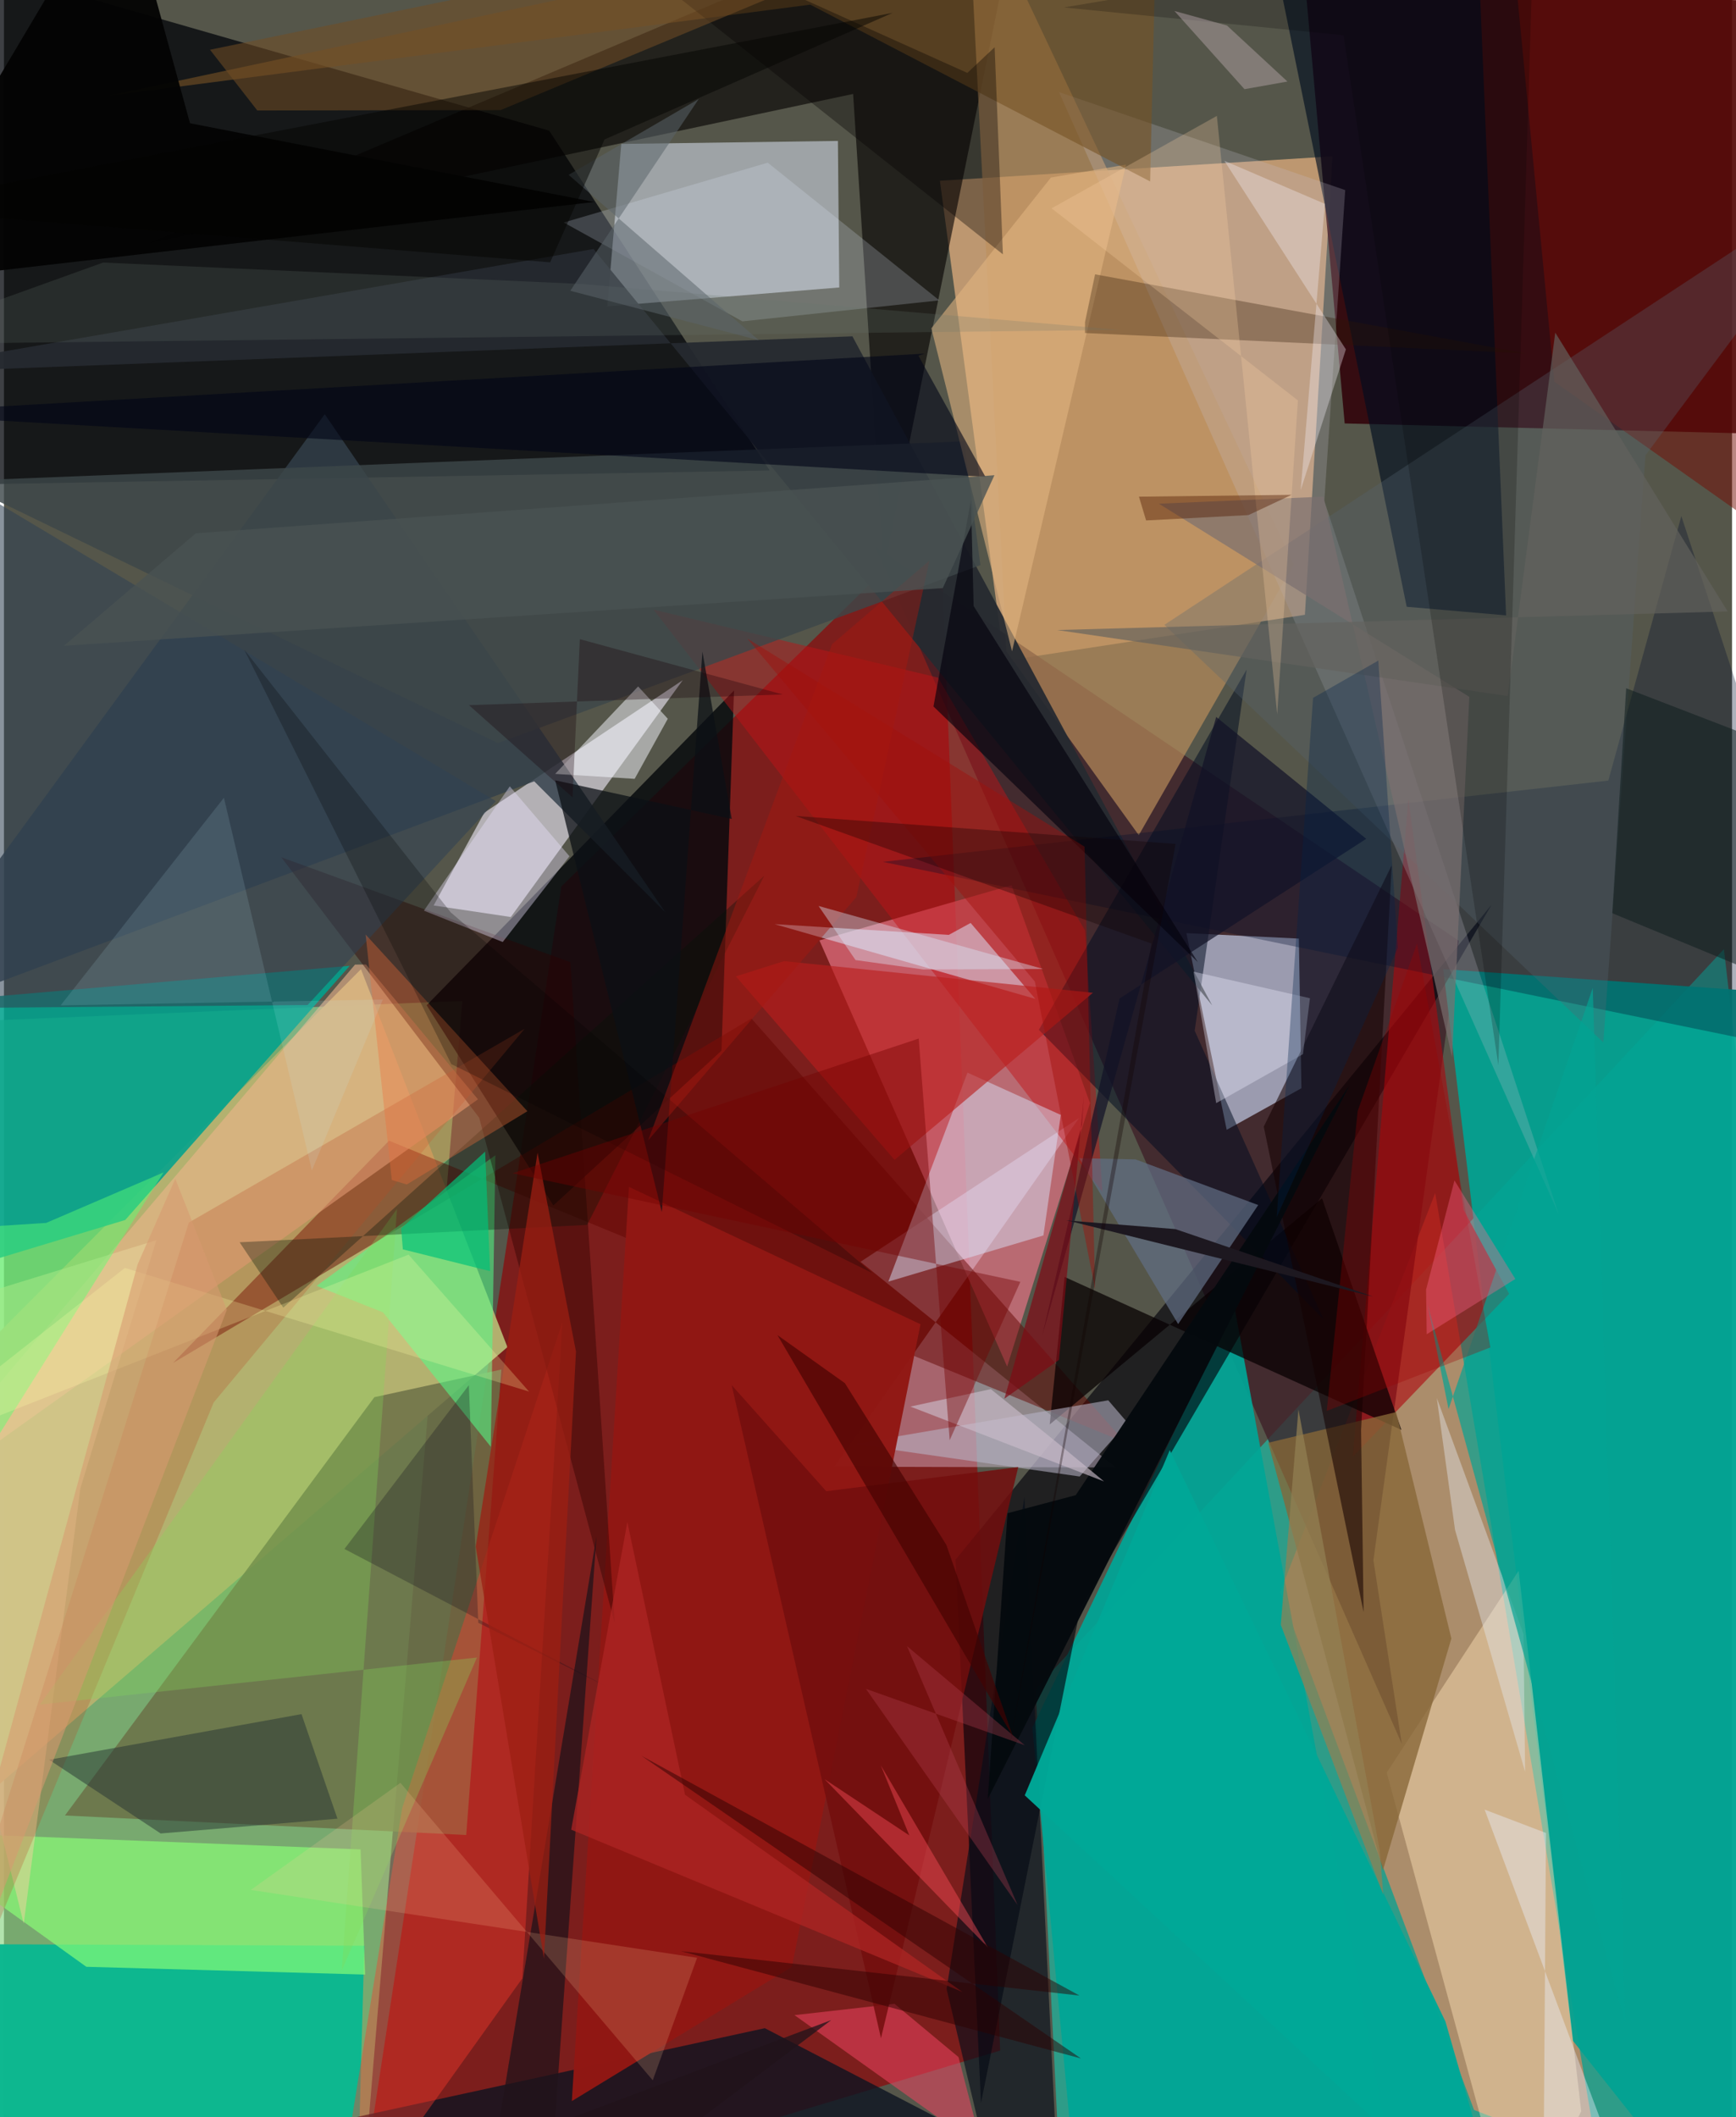 <svg xmlns="http://www.w3.org/2000/svg" width="228" height="278" viewBox="0 0 836 1024"><path fill="#55564a" d="M0 0h836v1024H0z"/><path fill="#1ac3aa" fill-opacity=".647" d="M832.063 459.083L898 1025.784 512.58 1086l-13.472-269.21z"/><path fill="#8bd482" fill-opacity=".659" d="M-54.464 1002.387l-6.35-506.56 282.59-11.744L171.382 1086z"/><path fill="#831313" fill-opacity=".839" d="M269.646 428.78L169.219 1086l312.714-94.23-29.14-742.452z"/><path fill="#e4b07f" fill-opacity=".729" d="M452.788 87.424l31.055 232.253 145.522-22.325 13.329-221.737z"/><path fill="#03060b" fill-opacity=".765" d="M-56.854-28.966l10.892 263.806 416.399-7.273-106.66-164.361z"/><path fill="#f98459" fill-opacity=".616" d="M692.39 577.037l78.78 466.733-59.995-23.277-93.806-250.39z"/><path fill="#300008" fill-opacity=".855" d="M629.226-10.875l19.379 215.685L898 211.013V3.293z"/><path fill="#3d1f27" fill-opacity=".769" d="M676.234 843.469l-13.726-88.848 41.322-299.615-282.422-190.867z"/><path fill="#e47283" fill-opacity=".702" d="M525.383 533.524l-40.074 127.42-90.804-206.112 92.934-26.68z"/><path fill="#e6efff" fill-opacity=".506" d="M403.442 68.158l.655 70.88-112.22 9.112 6.775-78.536z"/><path fill="#07090d" fill-opacity=".831" d="M265.785 583.026l81.331-74.846 6.07-174.211-148.698 152.23z"/><path fill="#b4b16f" fill-opacity=".988" d="M172.716 468.77L-62 704.274l31.295 183.184 274.268-235.896z"/><path fill="#00a393" fill-opacity=".918" d="M696.27 468.737l170.965 12.037L837.374 1086l-78.392-98.991z"/><path fill="#0cb78f" fill-opacity=".984" d="M170.35 1086l3.985-144.907L-62 940.164v99.262z"/><path fill="#cad9f4" fill-opacity=".647" d="M627.673 526.34l-36.153 20.103-19.487-95.118 54.395 2.64z"/><path fill="#00a28d" fill-opacity=".871" d="M-33.12 617.807l91.785-27.747 108.587-122.921L-62 486.903z"/><path fill="#00a596" fill-opacity=".925" d="M518.608 1058.397l-21.093-222.783 97.722-203.742L678.783 1086z"/><path fill="#03000b" fill-opacity=".631" d="M460.376 754.33l259.267-316.711-198.9 340.136-48.078 239.385z"/><path fill="#040000" fill-opacity=".608" d="M410.803 45.435l14.826 229.572L493.984-62 69.152 117.971z"/><path fill="#e3dfeb" fill-opacity=".659" d="M245.208 443.53l-37.33-5.58 24.515-44.908 95.997-64.083z"/><path fill="#f1ddf8" fill-opacity=".369" d="M537.88 709.77l-123.502-99.48 105.79-69.621-118.494 168.719z"/><path fill="#6b7047" fill-opacity=".839" d="M240.65 662.38l-61.446 13.386L29.5 878.086l194.138 9.44z"/><path fill="#ad080e" fill-opacity=".608" d="M679.428 386.5l26.665 198.63 22.08 40.64-75.63 78.791z"/><path fill="#bd905c" fill-opacity=".663" d="M548.99 403.948l-64.015-88.893L465.761-62l158.194 335.012z"/><path fill="#0b1321" fill-opacity=".78" d="M480.178 1086L-62 1074.55l430.08-93.594 150.474 78.106z"/><path fill="#ffe3b9" fill-opacity=".439" d="M668.934 857.34l62.31 228.66 31.786-64.847-30.267-261.404z"/><path fill="#262a30" fill-opacity=".941" d="M410.457 162.667l174.06 323.615-299.29-365.84L-62 180.734z"/><path fill="#fd3b2b" fill-opacity=".396" d="M250.778 956.855L158.38 1086l34.26-211.456 77.54-235.123z"/><path fill="#620600" fill-opacity=".49" d="M542.346 697.646L361.598 492.584 81.818 659.196l104.48-107.47z"/><path fill="#323f4a" fill-opacity=".827" d="M256.515 377.896l63.452 63.383-164.772-240.943L-62 497.41z"/><path fill="#c21316" fill-opacity=".467" d="M523.003 450.091l8.392 126.37L314.25 294.86l137.657 32.881z"/><path fill="#89ff76" fill-opacity=".678" d="M172.523 894.488l2.2 60.537-134.879-3.756-91.18-65.503z"/><path fill="#000e2e" fill-opacity=".322" d="M425.169 416.86l350.978-39.315 35.33-127.929L898 513.926z"/><path fill="#000d1f" fill-opacity=".643" d="M678.602 293.482l48.085 4.151L711.605-62H606.142z"/><path fill="#080002" fill-opacity=".737" d="M513.101 617.604l162.945 73.978-38.396-112.011-131.74 109.384z"/><path fill="#876737" fill-opacity=".78" d="M700.223 792.498l-33.128 112.14-55.478-206.826 61.897-14.829z"/><path fill="#dbe8ff" fill-opacity=".463" d="M502.856 597.545l8.43-58.293-45.171-20.453-38.275 101.079z"/><path fill="#ecb48b" fill-opacity=".6" d="M229.32 531.697L-62 739.51l231.834-272.963 5.29-.062z"/><path fill="#deeafe" fill-opacity=".506" d="M457.088 452.166l10.563-5.768 31.283 36.716-126.159-36.142z"/><path fill="#c4c1cf" fill-opacity=".235" d="M638.758 242.315l10.105-150.377L510.38 44.522l241.744 542.725z"/><path fill="#b9b5c8" fill-opacity=".565" d="M534.225 677.287l9.292 10.803-23.11 26.04-109.843-15.7z"/><path fill="#901814" fill-opacity=".984" d="M381.176 951.337l-106.452 64.899 27.642-442.176 141.03 66.422z"/><path fill="#53ff89" fill-opacity=".549" d="M183.38 634.758l52.134 64.974 2.222-140.99-86.5 63.195z"/><path fill="#010c22" fill-opacity=".525" d="M638.36 638.14L500.648 498.088l100.52-174.26-25.126 174.686z"/><path fill="#3d4649" fill-opacity=".812" d="M238.97 359.454l233.417-86.122-7.877-59.884-487.395 19.183z"/><path fill="#050d1a" fill-opacity=".639" d="M485.445 1086l24.513-28.672-16.29-333.307L456.024 962z"/><path fill="#750d04" fill-opacity=".498" d="M750.041 184.624l131.938 93.274L898-13.7l-167.355-3.776z"/><path fill="#ba1e1c" fill-opacity=".62" d="M526.813 480.177l-149.436-15.306-23.296 7.358 76.757 88.748z"/><path fill="#2c0000" fill-opacity=".412" d="M295.467 785.032L274.024 465.38 134.18 414.658l95.703 125.91z"/><path fill="#e2b580" fill-opacity=".576" d="M448.64 158.778l39.043 156.251L542.84 79.62l-36.354 6.254z"/><path fill="#556673" fill-opacity=".31" d="M898 80.928L561.37 302.222l212.355 201.966 20.377-283.957z"/><path fill="#e6d29a" fill-opacity=".565" d="M73.698 599.854L-62 641.6 9.57 930.396l27.386-210.527z"/><path fill="#b84826" fill-opacity=".255" d="M-62 1073.445L101.464 678.32l150.414-180.723L89.44 591.299z"/><path fill="#f14362" fill-opacity=".537" d="M473.34 1039.479l-90.897-64.832 48.392-5.471 30.95 25.766z"/><path fill="#616e84" fill-opacity=".714" d="M568.036 640.415l-47.875-80.219 27.26.56 59.35 22.084z"/><path fill="#775325" fill-opacity=".608" d="M390.066 2.249L50.123 46.379 558.024-62l-3.536 149.761z"/><path fill="#f8f9fe" fill-opacity=".506" d="M305.115 376.695l-38.464-2.388 40.146-42.3 14.349 15.633z"/><path fill="#2c1804" fill-opacity=".322" d="M522.979 161.07l.02-5.348 4.858-23.043 208.33 38.232z"/><path fill="#040404" fill-opacity=".957" d="M285.617 97.694L90.007 59.609 56.658-62-62 137.713z"/><path fill="#20131a" fill-opacity=".753" d="M400.21 977.051L262.66 1080.74l23.996-337.743-49.11 295.25z"/><path fill="#150000" fill-opacity=".561" d="M656.54 691.587l1.207 88.091-48.285-234.765 61.905-126.42z"/><path fill="#293533" fill-opacity=".51" d="M21.824 851.14l53.979 35.647 85.53-7.155-17.389-50.575z"/><path fill="#730d0d" fill-opacity=".847" d="M424.272 985.823L352.05 669.94l45.76 51.317 92.873-11.695z"/><path fill="#314253" fill-opacity=".569" d="M-11.477 238.238l-.46 249.22 158.828-1.371 91.058-98.605z"/><path fill="#e3eeff" fill-opacity=".208" d="M369.497 78.69l83.02 66.595-95.283 10.142-86.43-47.812z"/><path fill="#01a898" fill-opacity=".969" d="M493.831 868.344L728.491 1086l-31.143-108.276L563.98 701.38z"/><path fill="#84d85a" fill-opacity=".306" d="M163.388 953.169l65.428-151.489-211.463 22.758 172.79-239.688z"/><path fill="#eae4ff" fill-opacity=".392" d="M273.578 414.148l-32.287 41.473-38.127-15.16 41.546-60.123z"/><path fill="#000516" fill-opacity=".596" d="M-62 200.02l536.79 30.575-32.4-58.564 3.102-1.018z"/><path fill="#030000" fill-opacity=".353" d="M479.261 22.845l3.998 100.17L249.782-62l216.279 97.271z"/><path fill="#e3e5ea" fill-opacity=".431" d="M735.11 790.36l-41.948-114.227 8.834 63.862 33.894 116.928z"/><path fill="#5fff71" fill-opacity=".471" d="M-8.555 703.719L-62 596.739l82.403-5.254 56.783-24.41z"/><path fill="#121227" fill-opacity=".706" d="M539.72 482.938l-37.372 162.946 84.091-299.131 72.584 58.952z"/><path fill="#714d25" fill-opacity=".549" d="M516.834-62L99.68 24.058l22.876 29.38 117.684-.176z"/><path fill="#050a0e" fill-opacity=".969" d="M650.907 524.915L518.483 723.164l-32.975 8.731-9.577 138.203z"/><path fill="#ffcc9b" fill-opacity=".184" d="M191.812 862.304l122.06 143.867 21.443-59.265-215.886-32.815z"/><path fill="#03000c" fill-opacity=".624" d="M469.103 293.126l-1.286-51.281-18.144 99.846 127.9 123.657z"/><path fill="#7a6f6f" fill-opacity=".694" d="M638.326 240.21l62.241 271.065 8.333-174.239-150.182-93.412z"/><path fill="#f5edf8" fill-opacity=".349" d="M649.186 168.988L590.373 77.75l48.656 20.86-11.7 138.4z"/><path fill="#001507" fill-opacity=".322" d="M135.132 632.463l-21.119-31.615 168.112-8.408 85.686-168.856z"/><path fill="#04a494" fill-opacity=".686" d="M688.707 630.9l10.154 50.648 69.754-203.75 15.78 501.12z"/><path fill="#eef" fill-opacity=".353" d="M575.492 469.966l56.306 12.843-3.374 27.05-41.976 23.687z"/><path fill="#ef6d39" fill-opacity=".357" d="M174.967 452.01l78.258 85.451-58.338 35.421-7.265-2.156z"/><path fill="#0b1a1b" fill-opacity=".506" d="M898 491.273l-119.94-49.589 6.728-108.787L898 376.513z"/><path fill="#a20e0b" fill-opacity=".435" d="M527.886 623.676l-5.135-214.177-163.1-100.62 139.06 165.854z"/><path fill="#69766d" fill-opacity=".216" d="M-62 166.572l601.762-7.025-260.361-22.203-231.424-10.357z"/><path fill="#0c0f15" fill-opacity=".737" d="M318.25 586.223l-51.579-208.82 85.399 18.702-14.17-80.908z"/><path fill="#00c178" fill-opacity=".682" d="M192.97 604.267l42.193 10.552-2.372-57.832-40.627 37.12z"/><path fill="#c2f0ff" fill-opacity=".125" d="M106.416 385.846L27.423 486.26l155.861-2.803-34.333 82.67z"/><path fill="#ff4d5a" fill-opacity=".427" d="M475.977 941.888l-78.968-81.345 40.985 27.185-13.798-33.89z"/><path fill="#100c1a" fill-opacity=".275" d="M291.827 815.868l-127.11-66.692 60.188-79.214 4.565 114.928z"/><path fill="#cbbccb" fill-opacity=".631" d="M438.518 680.308l93.67 36.204-22.872-18.911-31.888-25.737z"/><path fill="#ae2423" fill-opacity=".749" d="M329.49 868.065l-27.905-131.886-27.177 148.766 189.228 78.483z"/><path fill="#63625e" fill-opacity=".667" d="M727.463 336.66l-217.968-31.935 324.4-8.989-83.42-134.854z"/><path fill="#800a13" fill-opacity=".682" d="M522.434 530.217l-12.07 127.55-26.394 18.744 37.522-132.577z"/><path fill="#9e0000" fill-opacity=".302" d="M639.922 682.416l14.981-144.993 28.7-81.093 35.488 195.378z"/><path fill="#eaeefd" fill-opacity=".416" d="M744.885 1038.773l34.198 4.474-62.775-167.995 29.685 11.29z"/><path fill="#ff678e" fill-opacity=".353" d="M687.977 623.77l.304 21.562 42.877-26.736-29.44-47.643z"/><path fill-opacity=".204" d="M512.8 3.6l227.244-38.239-17.09 549.792-74.888-498.11z"/><path fill="#938053" fill-opacity=".71" d="M626.23 681.643l39.351 213.464 1.662 21.236-49.556-130.483z"/><path fill="#9c1f12" fill-opacity=".737" d="M261.23 947.307l-33.004-199.26 29.912-190.545 18.592 96.217z"/><path fill="#00244b" fill-opacity=".329" d="M633.3 337.544l-17.576 251.152 58.614-130.265-9.46-138.935z"/><path fill="#fcd3a4" fill-opacity=".263" d="M615.957 345.504L586.776 56.052l-79.954 44.714 119.15 92.905z"/><path fill="#010000" fill-opacity=".243" d="M216.146 441.299l-99.909-127.08 100.165 200.444 203.8 101.144z"/><path fill="#a6180e" fill-opacity=".439" d="M412.375 433.835L311.642 551.528l88.953-239.927 47.147-40.48z"/><path fill="#4a5353" fill-opacity=".78" d="M454.173 284.439L29.018 312.355l63.776-54.399 386.368-28.11z"/><path fill="#ffffa8" fill-opacity=".239" d="M58.49 613.249l195.545 59.815-58.298-66.238L-62 708.2z"/><path fill="#d69a70" fill-opacity=".569" d="M82.893 570.097l-18.217 41.4L-62 1074.299l169.83-440.804z"/><path fill="#5b646b" fill-opacity=".529" d="M336.103 47.895l-62.948 36.673 92.012 79.996-91.191-23.93z"/><path fill="#180009" fill-opacity=".314" d="M376.774 335.888l-151.821 5.172 50.124 44.599 3.52-76.507z"/><path fill="#2d0000" fill-opacity=".486" d="M521.01 995.598l-193.49-51.881 192.788 21.464-211.885-115.947z"/><path fill="#dcebfd" fill-opacity=".388" d="M394.082 438.184l108.7 30.487-58.191.215-32.62-4.532z"/><path fill="#b2a3a7" fill-opacity=".482" d="M566.234 5.306l33.902 37.829 20.786-3.7-29.281-27.103z"/><path fill="#b54152" fill-opacity=".333" d="M493.868 844.135l-56.989-47.944 53.477 125.17-73.37-104.53z"/><path fill="#521b00" fill-opacity=".424" d="M602.094 249.122l-49.554 2.6-3.461-11.501 73.822-.886z"/><path fill="#440200" fill-opacity=".651" d="M374.208 645.754l32.605 23.23 49.095 78.22 32.202 92.735z"/><path fill="#1d1820" d="M566.702 594.471l-52.769-4.198 3.777.833 144.645 36.018z"/><path fill="#120000" fill-opacity=".325" d="M566.81 408.167L485.062 852.67l70.062-396.307-172.189-61.72z"/><path fill="#740200" fill-opacity=".412" d="M246.031 567.472l245.667 52.514-34.187 76.602-14.982-194.263z"/><path fill="#030402" fill-opacity=".475" d="M429.928 6.211L290.545 67.45l-26.298 59.43L-62 100.752z"/></svg>